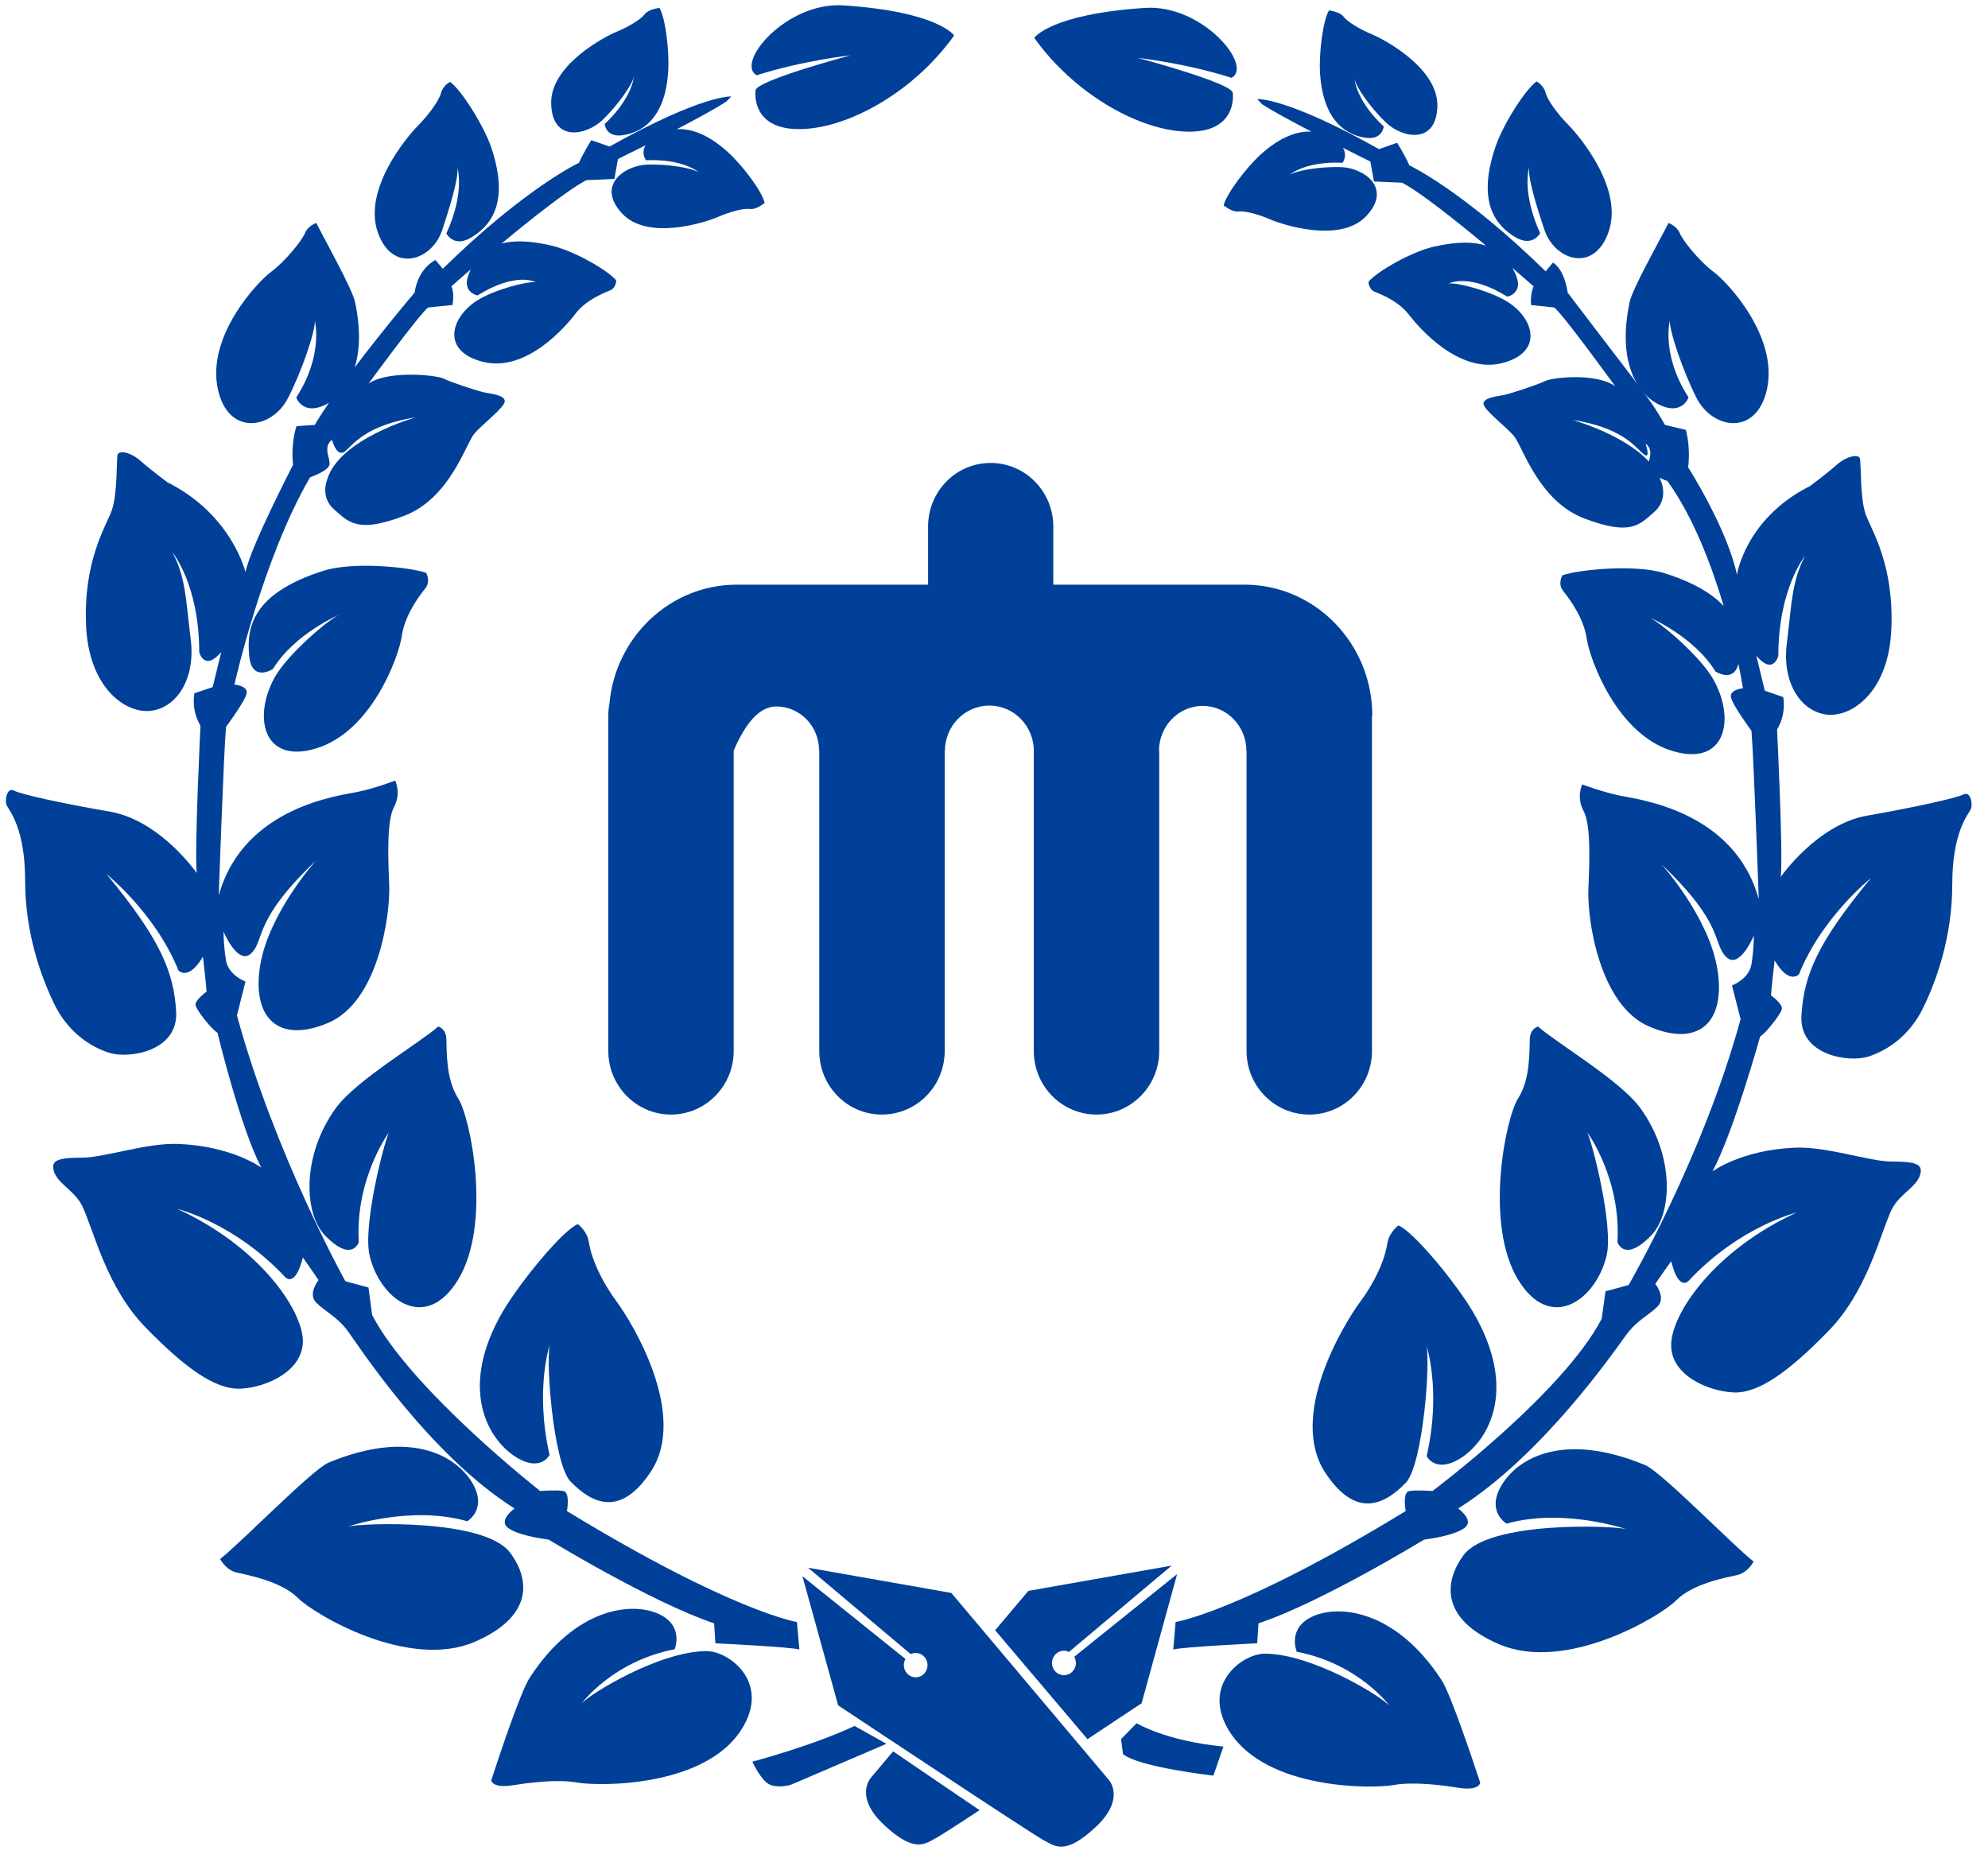 <svg xmlns="http://www.w3.org/2000/svg" xmlns:xlink="http://www.w3.org/1999/xlink" width="375.77" height="352.09" viewBox="115.196 188.771 379.773 356.09"><defs><path id="a" d="M297.46 195.55s-3.05-4.56-21.17-5.75c-10.97-.71-20.74 11.06-16.57 13.36 8.94-2.85 17.96-3.81 17.96-3.81s-17.96 4.78-18.18 6.69c-.22 1.9.22 7.88 9.32 7.39 9.07-.48 21.19-7.39 28.64-17.88"/><path id="b" d="M241.13 190.28s-2.1.25-2.8 1.19c-.69.95-3.03 2.4-5.35 3.35-2.33.96-12.79 6.44-12.55 13.83.23 7.42 6.73 5.97 9.76 3.12 3.01-2.88 5.82-6.92 6.04-8.36 0 0-.22 4.05-5.58 9.08 0 0 .23 2.62 3.48 2.13 3.27-.47 8.1-2.77 8.68-12.33.22-3.83-.53-10.09-1.68-12.01"/><path id="c" d="M201.11 204.43s-1.38.69-1.73 2.09c-.34 1.4-2.27 4.1-4.39 6.26-2.16 2.15-10.6 12.22-7.69 20.47 2.8 7.88 10.31 5.36 12.26-.39 1.61-4.8 3.29-10.42 2.91-12.13 0 0 1.59 4.63-2.08 12.69 0 0 1.46 2.82 4.83.72 3.39-2.08 7.42-6.3 3.75-17.19-1.5-4.33-5.72-10.96-7.86-12.52"/><path id="d" d="M196.51 298.29s.98 1.59-.18 3.02c-1.14 1.42-3.92 5.14-4.46 9.09-.58 3.96-5.78 18.31-16.43 21.49-10.14 3.03-12.03-6.1-7.87-13.6 2.54-4.53 10.38-11.13 12.38-12 0 0-8.53 3.59-12.71 10.39 0 0-4.07 2.68-4.54-2.55-.49-5.22.4-11.89 14.32-16.26 5.51-1.73 16.25-.7 19.49.42"/><path id="e" d="M198.83 385.06s1.48.29 1.56 2.35c.09 2.04-.14 7.67 2.25 11.35 2.37 3.67 6.49 23.94.03 34.64-6.19 10.23-14.86 4.01-16.93-4.47-1.38-5.58 2.63-21.37 3.68-23.64 0 0-6.49 8.8-5.77 20.96 0 0-1.25 4.11-6.48-1.28-3.97-4.1-4.52-15.2 2.1-24.34 3.84-5.28 15.88-12.36 19.56-15.57"/><path id="f" d="M225.53 422.83s1.79 1.31 2.1 3.42c.52 3.39 2.56 7.64 5.23 11.27 3.31 4.47 13.7 21.8 6.65 32.59-5.79 8.76-11.18 6.25-15.37 1.94-3.36-3.45-4.92-24.3-3.84-26.65 0 0-3.1 8.69-.18 21.54 0 0-1.7 3.5-6.62.3-5.25-3.41-10.83-13.15-2.29-27.75 3.44-5.81 11.52-15.58 14.32-16.66"/><path id="g" d="M157.14 486.86s1.07 2.08 3.12 2.57c2.02.49 8.48 1.63 11.7 4.83 3.21 3.21 21.15 13.87 33.84 8.44 11.28-4.88 10.57-11.95 6.81-17.01-4.9-6.64-28.61-5.69-31.05-5.03 0 0 12.03-4.13 22.82-1.02 0 0 4.01-2.32.89-7.47-3.14-5.11-11.82-10.19-27.38-3.75-3.15 1.32-16.85 15.42-20.75 18.44"/><path id="h" d="M208.97 529.18s.15 1.6 4.25.92c1.92-.31 8.12-1.25 12.27-.49 4.1.72 24.2.91 31.27-10.08 5.78-8.97-2.27-15.06-6.61-15.06-9.02 0-22.34 8.19-23.9 10.02 0 0 5.85-8.05 17.78-10.38 0 0 1.92-4.54-3.14-6.79-5.07-2.27-15.84-1.19-24.55 12.21-1.77 2.71-5.92 15.2-7.37 19.65"/><path id="i" d="M267.41 498.9s-12.31-1.9-43.97-21.21c0 0 .69-3.6-.71-3.84-1.39-.23-4.41 0-4.41 0s-24.67-19.33-32.12-33.65c-.05-.35-.28-2.1-.69-5.25-2.65-.72-4.13-1.12-4.42-1.2 0 0-13.52-24.35-20.73-50.83.17-.64 1.46-5.82 1.63-6.47 0 0-3.26-1.19-3.72-4.06-.48-2.85-.48-5.47-.48-5.47s2.82 6.68 5.37 4.06c2.56-2.62.25-6.21 12.32-17.68 0 0-9.04 10.06-10.68 20.07-1.64 10.02 3.48 15.03 13.03 10.97 9.53-4.06 11.85-20.53 11.64-26.26-.24-5.73-.47-12.41.93-15.03 1.4-2.63.21-5.03.21-5.03s-3.72 1.45-7.2 2.17c-3.49.71-21.85 2.86-26.53 19.8 0 0 .91-26.49 1.39-32.23 0 0 3.72-5.01 3.94-6.44.25-1.44-2.33-1.66-2.33-1.66s5.38-24.1 14.46-39.62c0 0 3.49-1.22 3.71-2.4.24-1.19-1.38-3.33.48-4.77 0 0 .92 3.58 2.56 2.15 1.61-1.44 4.17-5 13.47-6.45 0 0-14.64 4.07-16.97 11.94 0 0-1.39 3.34 1.39 5.71 2.79 2.41 4.43 4.55 13.27 1.21 8.87-3.34 11.86-13.85 13.5-15.76 1.65-1.9 5.81-5 5.81-6.19 0-1.19-2.78-1.44-3.94-1.68-1.17-.24-6.27-1.9-7.69-2.61-1.4-.73-10.7-1.66-14.42.94 0 0 9.78-13.37 11.41-14.57.46-.05 4.18-.42 4.64-.47 0 0 .45-2.13-.21-3.57 0 0 1.47-1.32 3.72-3.25-.12.24-.22.46-.29.69-1.66 3.67 1.56 4.3 1.56 4.3 7.44-4.62 11.16-2.53 11.16-2.53-1.69-.2-8.02 1.42-11.35 3.58-5.01 3.29-6.71 9.65 1.25 11.65 8.29 2.08 15.94-6.88 17.76-9.32 1.9-2.43 5.13-3.79 6.46-4.31 1.27-.49 1.24-1.96 1.24-1.96-1.75-2.03-8.06-5.63-12.41-6.65-4.21-.98-7.23-.98-9.49-.39 5.82-4.85 12.78-10.33 16.2-12.11.36-.02 2.14-.1 5.36-.24.41-2.28.63-3.55.68-3.81 0 0 2.22-1.09 5.27-2.62-.93 1.56.09 2.86.09 2.86 7.21-.32 10.2 2.38 10.2 2.38-1.17-.85-5.93-1.7-10.04-1.54-4.13.15-9.73 3.85-4.81 9.26 4.93 5.44 16.15 1.73 18.43.73 2.31-1.01 4.96-1.69 6.09-1.51 1.18.19 2.81-1.16 2.81-1.16-.47-2.2-4.24-7.19-7.05-9.73-3.87-3.51-7.14-4.52-9.74-4.37 3.76-1.94 7.44-3.96 9.46-5.28.1-.09.85-.87.95-.96 0 0-5.34-.48-23.26 9.56-.35-.13-3.16-1.09-3.51-1.21 0 0-1.64 2.65-2.33 4.31 0 0-10.23 4.77-26.05 20.27-.14-.16-1.26-1.5-1.4-1.67 0 0-3.27 1.44-3.99 6.23 0 0-5.91 6.97-11.45 14.3.96-3.1 1.2-7.18.06-12.53-.53-2.5-5.76-11.81-7.4-15.09 0 0-1.61.54-2.19 2-.6 1.42-3.78 5.38-6.46 7.36-2.68 2-12.4 12.35-10.15 22.49 2 8.99 10.33 7.59 13.38 1.65 2.56-4.92 5.31-12.91 5.13-14.84 0 0 1.74 6.54-3.54 14.71 0 0 1.1 3.27 5.13 1.6.39-.17.76-.36 1.13-.61-1.02 1.52-1.98 2.96-2.72 4.26-.35.02-3.14.21-3.49.23 0 0-1.13 3.09-.66 7.39 0 0-8.16 15.76-9.1 20.54 0 0-2.55-10.99-14.92-17.19 0 0-3.22-2.39-5.08-4.05-1.87-1.69-4.21-2.16-4.45-1.2-.23.94 0 7.63-1.14 10.72-1.17 3.12-5.37 9.57-4.89 21.74.47 12.17 7.67 17.18 12.57 16.46 4.88-.71 8.37-6.21 7.45-13.6-.93-7.39-.93-11.93-3.51-16.69 0 0 5.13 6.18 5.13 19.08 0 0 .93 3.82 4.21 0-.11.44-.66 2.68-1.64 6.7-2.1.7-3.26 1.09-3.49 1.17 0 0-.7 3.1 1.16 6.21 0 0-1.16 23.37-.72 28.16 0 0-6.95-10.02-16.51-11.71-9.52-1.65-16.98-3.3-18.39-4.03-1.4-.74-1.87 1.9-1.4 2.85.46.96 3.5 4.31 3.5 14.35 0 10 3.03 18.37 5.58 23.62 2.55 5.24 6.75 8.12 10.49 9.3 3.7 1.19 13.24-.24 12.8-7.88-.46-7.62-3.02-13.83-13.29-26.26 0 0 9.32 7.43 13.73 18.4 0 0 1.88 2.12 4.68-2.64 0 0 .69 5.97.69 6.69 0 0-2.32 1.68-2.1 2.61.22.99 3.03 4.56 4.19 5.26 0 0 4.44 18.39 8.39 25.78 0 0-5.59-4.12-15.85-4.53-6.05-.25-14.17 2.62-18.36 2.62-4.18 0-5.72.41-5.58 1.91.21 2.88 4.05 4.14 5.58 7.41 2.31 5 4.63 15.51 12.09 23.16 7.44 7.63 13.26 11.92 18.17 11.69 4.87-.23 12.07-3.36 11.88-9.33-.25-5.96-8.4-17.88-24-25.04 0 0 10.92 2.62 20.7 13.13 0 0 1.87 1.9 3.3-3.83 0 0 2.52 3.56 3 4.31 0 0-2.1 2.63-.48 4.27 1.63 1.69 3.97 2.65 6.08 5.49 2.09 2.87 15.58 23.64 31.86 33.91 0 0-3 2.13-1.39 3.58 1.62 1.42 6.06 2.13 7.93 2.38 0 0 19.56 11.95 31.62 16 .03.38.22 3.44.25 3.82 0 0 14.67.71 16.05 1.19-.1-1.05-.38-4.21-.47-5.27Z"/><path id="j" d="m326.96 529.01-30.03-35.66-27.4-4.83c11.78 9.91 18.32 15.42 19.63 16.53.27-.15.59-.23.97-.23 1.24 0 2.24 1.05 2.24 2.33s-1 2.33-2.24 2.33c-1.28 0-2.28-1.05-2.28-2.33 0-.43.13-.85.3-1.18-1.31-1.06-7.87-6.33-19.69-15.82 4.1 14.81 6.38 23.04 6.83 24.69 0 0 37.18 24.71 39.28 25.78 2.11 1.08 3.99 3.05 9.93-2.49 5.94-5.56 2.46-9.12 2.46-9.12"/><path id="k" d="M312.78 196.01s3.04-4.54 21.18-5.73c10.94-.71 20.72 11.06 16.54 13.37-8.91-2.84-17.93-3.81-17.93-3.81s17.93 4.77 18.16 6.68c.21 1.9-.23 7.88-9.33 7.4-9.06-.47-21.14-7.4-28.62-17.91"/><path id="l" d="M369.12 190.76s2.1.25 2.79 1.2c.7.94 3.03 2.38 5.34 3.34 2.34.95 12.8 6.47 12.59 13.83-.23 7.4-6.76 5.98-9.77 3.12-3.04-2.88-5.83-6.92-6.06-8.38 0 0 .23 4.1 5.58 9.08 0 0-.24 2.64-3.49 2.16-3.27-.48-8.09-2.78-8.69-12.36-.23-3.81.55-10.08 1.71-11.99"/><path id="m" d="M408.79 204.34s1.37.71 1.72 2.11c.33 1.39 2.25 4.07 4.4 6.23 2.14 2.18 10.6 12.24 7.64 20.48-2.77 7.89-10.27 5.38-12.22-.39-1.63-4.78-3.32-10.43-2.92-12.12 0 0-1.58 4.6 2.07 12.71 0 0-1.42 2.77-4.83.71-3.38-2.09-7.41-6.31-3.71-17.2 1.45-4.33 5.69-10.96 7.85-12.53"/><path id="n" d="M409.09 385.06s-1.48.29-1.58 2.35c-.1 2.04.16 7.67-2.22 11.35-2.39 3.67-6.52 23.94-.05 34.64 6.18 10.23 14.85 4.01 16.93-4.47 1.39-5.58-2.63-21.37-3.66-23.64 0 0 6.46 8.8 5.76 20.96 0 0 1.24 4.11 6.46-1.27 4.01-4.11 4.54-15.21-2.1-24.35-3.82-5.26-15.88-12.36-19.54-15.57"/><path id="o" d="M382.39 423.08s-1.78 1.32-2.11 3.39c-.52 3.42-2.53 7.66-5.24 11.27-3.28 4.48-13.72 21.82-6.63 32.61 5.77 8.76 11.18 6.27 15.37 1.96 3.37-3.45 4.91-24.34 3.84-26.68 0 0 3.11 8.7.17 21.55 0 0 1.7 3.5 6.65.3 5.24-3.42 10.8-13.15 2.27-27.76-3.42-5.83-11.55-15.58-14.32-16.64"/><path id="p" d="M434.03 231.41s1.58.54 2.17 1.98c.6 1.44 3.77 5.39 6.45 7.37 2.69 2 12.41 12.36 10.19 22.48-2.03 9-10.36 7.61-13.43 1.67-2.52-4.92-5.27-12.91-5.12-14.85 0 0-1.72 6.54 3.57 14.7 0 0-1.14 3.28-5.14 1.61-4.03-1.67-8.73-7.48-6.12-19.87.53-2.51 5.76-11.82 7.43-15.09"/><path id="q" d="M450.3 487.35s-1.07 2.08-3.12 2.57c-2.01.46-8.46 1.59-11.67 4.83-3.21 3.22-21.19 13.86-33.88 8.4-11.25-4.83-10.52-11.92-6.8-17.01 4.87-6.61 28.6-5.67 31.08-5 0 0-12.02-4.1-22.83-1.04 0 0-4.04-2.3-.91-7.44 3.14-5.15 11.83-10.2 27.39-3.76 3.16 1.33 16.86 15.43 20.74 18.45"/><path id="r" d="M398.03 529.64s-.15 1.62-4.24.95c-1.93-.32-8.14-1.25-12.28-.52-4.15.75-24.21.91-31.32-10.09-5.74-8.94 2.29-15.02 6.65-15.02 9.01 0 22.36 8.17 23.91 10.03 0 0-5.85-8.1-17.79-10.4 0 0-1.94-4.54 3.12-6.79 5.06-2.26 15.87-1.15 24.57 12.22 1.75 2.71 5.93 15.19 7.38 19.62"/><path id="s" d="M415.66 269.06c9.32 1.42 11.87 5.02 13.49 6.45 1.65 1.43.49-1.92.49-1.92 1.29.98.92 2.31.64 3.44-4.86-5.27-14.62-7.97-14.62-7.97m74.73 71.62c-1.4.68-8.85 2.37-18.38 4.04-9.54 1.66-16.52 11.7-16.52 11.7.46-4.78-.71-28.16-.71-28.16 1.87-3.13 1.17-6.21 1.17-6.21-.23-.09-1.4-.49-3.51-1.21-.97-4.01-1.51-6.24-1.62-6.68 3.26 3.83 4.2 0 4.2 0 0-12.89 5.12-19.1 5.12-19.1-2.57 4.79-2.57 9.31-3.49 16.71-.96 7.42 2.56 12.89 7.43 13.61 4.9.71 12.11-4.29 12.55-16.47.49-12.14-3.71-18.61-4.88-21.72-1.13-3.1-.89-9.78-1.13-10.74-.25-.94-2.58-.46-4.45 1.2-1.85 1.65-5.1 4.06-5.1 4.06-12.34 6.19-13.96 16.94-13.96 16.94-1.87-8.83-9.32-20.51-9.32-20.51.47-4.31-.46-7.18-.46-7.18-.4-.09-3.57-.85-3.97-.94-3.17-5.5-3.17-4.95-18.61-25.3-.72-4.78-2.82-5.73-2.82-5.73-.13.16-1.25 1.49-1.39 1.66-15.84-15.51-26.06-20.27-26.06-20.27-.7-1.69-2.33-4.31-2.33-4.31-.34.12-3.12 1.09-3.47 1.21-17.93-10.05-23.28-9.56-23.28-9.56.09.1.81.86.91.96 2.04 1.34 5.75 3.32 9.45 5.26-2.59-.13-5.84.88-9.71 4.38-2.79 2.55-6.55 7.54-7.07 9.72 0 0 1.65 1.34 2.81 1.17 1.17-.17 3.81.5 6.11 1.52 2.3.99 13.5 4.68 18.44-.74 4.94-5.42-.7-9.1-4.81-9.26-4.13-.17-8.89.69-10.02 1.53 0 0 2.93-2.7 10.21-2.37 0 0 .98-1.32.07-2.86 3.01 1.53 5.24 2.62 5.24 2.62.05.26.28 1.53.69 3.82 3.22.14 5 .21 5.36.23 3.46 1.78 10.34 7.28 16.04 12.02-2.3-.73-5.48-.82-10.04.23-4.34 1.04-10.65 4.66-12.4 6.67 0 0-.05 1.45 1.25 1.96 1.32.5 4.56 1.88 6.42 4.3 1.87 2.43 9.5 11.38 17.82 9.33 7.93-2 6.27-8.39 1.2-11.66-3.31-2.12-9.65-3.79-11.33-3.57 0 0 3.72-2.1 11.17 2.51 0 0 3.24-.62 1.57-4.3-.17-.39-.37-.8-.59-1.19 2.42 2.1 4.05 3.52 4.05 3.52-.7 1.45-.48 3.57-.48 3.57.44.05 3.98.42 4.42.47 1.62 1.2 11.65 15.05 11.65 15.05-3.75-2.63-12.13-1.67-13.5-.94-1.4.69-6.53 2.37-7.71 2.61-1.15.24-3.96.48-3.96 1.66 0 1.2 4.22 4.31 5.84 6.22 1.62 1.92 4.64 12.41 13.48 15.76 8.88 3.35 10.49 1.19 13.26-1.21 2.82-2.38 1.43-5.72 1.43-5.72-.11-.3-.23-.58-.36-.88.79.39 1.52.64 1.52.64 4.95 6.88 8.42 16.09 10.75 23.91-2.15-2.31-5.63-4.5-11.33-6.3-5.56-1.74-16.29-.71-19.51.41 0 0-.97 1.6.18 3.03 1.13 1.41 3.92 5.13 4.47 9.07.59 3.97 5.77 18.32 16.42 21.5 10.16 3.04 12.04-6.08 7.84-13.6-2.49-4.52-10.34-11.13-12.37-12 0 0 8.53 3.58 12.73 10.39 0 0 3.44 2.26 4.38-1.46.58 2.86.87 4.67.87 4.67s-2.54.23-2.3 1.68c.2 1.42 3.93 6.45 3.93 6.45.46 5.71 1.39 32.21 1.39 32.21-4.63-16.94-23.04-19.09-26.51-19.81-3.51-.72-7.24-2.15-7.24-2.15s-1.16 2.38.23 5.02c1.43 2.61 1.19 9.31.95 15.02-.24 5.73 2.09 22.2 11.65 26.27 9.54 4.06 14.65-.94 13.01-10.97-1.62-10.05-10.69-20.07-10.69-20.07 12.08 11.48 9.75 15.04 12.33 17.68 2.56 2.63 5.34-4.06 5.34-4.06s0 2.63-.46 5.49c-.46 2.85-3.73 4.06-3.73 4.06.16.65 1.48 5.79 1.65 6.44-7.24 26.49-21.41 50.84-21.41 50.84-.29.08-1.77.48-4.42 1.2-.43 3.15-.67 4.89-.72 5.24-7.46 14.33-32.36 32.95-32.36 32.95s-3-.24-4.41 0c-1.41.23-.7 3.83-.7 3.83C352.16 497 339.8 498.9 339.8 498.9c-.04.53-.41 4.74-.45 5.27 1.39-.48 16.05-1.2 16.05-1.2.02-.38.22-3.43.24-3.81 12.1-4.04 31.64-16 31.64-16 1.87-.25 6.29-.96 7.92-2.39 1.62-1.43-1.38-3.57-1.38-3.57 16.28-10.27 30.01-30.32 32.1-33.17 2.11-2.88 4.44-3.83 6.05-5.49 1.62-1.69-.47-4.3-.47-4.3.47-.72 3.04-4.32 3.04-4.32 1.41 5.75 3.25 3.83 3.25 3.83 9.78-10.5 20.71-13.13 20.71-13.13-15.59 7.16-23.74 19.08-23.96 25.07-.23 5.99 6.97 9.06 11.88 9.32 4.86.23 10.71-4.08 18.15-11.72 7.44-7.62 9.77-18.13 12.06-23.14 1.55-3.28 5.38-4.56 5.62-7.4.12-1.49-1.42-1.89-5.62-1.89-4.16 0-12.31-2.9-18.38-2.65-10.25.41-15.82 4.54-15.82 4.54 3.99-7.39 9.11-25.78 9.11-25.78 1.16-.73 3.95-4.29 4.15-5.25.26-.95-2.07-2.63-2.07-2.63 0-.7.69-6.69.69-6.69 2.82 4.79 4.66 2.64 4.66 2.64 4.44-11 13.75-18.37 13.75-18.37-10.25 12.39-12.83 18.59-13.28 26.26-.47 7.63 9.06 9.07 12.8 7.86 3.72-1.2 7.91-4.06 10.47-9.32 2.55-5.24 5.56-13.6 5.56-23.61 0-10.04 3.06-13.37 3.53-14.33.45-.96 0-3.58-1.41-2.85"/><path id="t" d="M322.95 521.3c5.88-3.9 10.35-6.86 10.35-6.86.45-1.65 2.72-9.88 6.79-24.7-11.8 9.48-18.36 14.75-19.67 15.81.18.35.32.75.32 1.2 0 1.28-1.05 2.33-2.26 2.33-1.3 0-2.31-1.05-2.31-2.33 0-1.32 1.01-2.36 2.31-2.36.32 0 .64.09.92.25 1.31-1.1 7.86-6.61 19.64-16.52l-27.39 4.83-6.35 7.53c9.41 11.11 15.29 18.05 17.65 20.82Z"/><path id="u" d="M285.8 523.64a999.9 999.9 0 0 0-4.16 4.94s-3.5 3.58 2.43 9.12c5.94 5.54 7.85 3.57 9.94 2.51.58-.31 3.87-2.4 8.32-5.33-2.21-1.5-7.72-5.24-16.53-11.24Z"/><path id="v" d="M332.34 518.26s5.6 3.4 16.6 4.46c-.19.55-1.73 5-1.92 5.56 0 0-14.31-1.62-17.28-4.13-.03-.19-.15-1.14-.37-2.85 1.58-1.62 2.57-2.63 2.97-3.04Z"/><path id="w" d="m278.42 518.78 6.11 3.41c-11 4.72-17.11 7.34-18.34 7.86 0 0-2.61.73-4.16-.16-1.59-.88-3.15-4.28-3.15-4.28s11.52-3.05 19.54-6.83"/><path id="x" d="M263.46 323.85c4.52 0 8.18 3.76 8.18 8.39 0 .01.02.02.04.05v57.42c0 6.73 5.33 12.17 11.96 12.17 6.65 0 12.02-5.44 12.02-12.17v-57.42c.02.08.03.13.03.14 0-4.84 3.79-8.75 8.52-8.75 4.7 0 8.5 3.91 8.5 8.75 0-.01-.01-.06-.02-.14v57.42c0 6.73 5.36 12.17 11.99 12.17 6.6 0 11.99-5.44 11.99-12.17v-57.42c-.03.04-.05.06-.05.06 0-4.74 3.75-8.61 8.37-8.61 4.6 0 8.34 3.87 8.34 8.61l.03-.06v57.42c0 6.73 5.36 12.17 12 12.17 6.63 0 11.98-5.44 11.98-12.17v-64.1h.06c0-13.81-10.95-25.05-24.44-25.05h-36.54v-11.09c0-6.74-5.36-12.18-11.98-12.18-6.64 0-11.96 5.44-11.96 12.18v11.09h-36.56c-12.72 0-23.19 9.97-24.35 22.71-.14.75-.22 1.55-.22 2.34v64.1c0 6.73 5.38 12.17 11.98 12.17 6.6 0 11.99-5.44 11.99-12.17v-57.42c2.41-5.63 5.13-8.44 8.14-8.44Z"/></defs><use xlink:href="#a" fill="#004098"/><use xlink:href="#a" fill-opacity="0" stroke="#000" stroke-opacity="0"/><use xlink:href="#b" fill="#004098"/><use xlink:href="#b" fill-opacity="0" stroke="#000" stroke-opacity="0"/><use xlink:href="#c" fill="#004098"/><use xlink:href="#c" fill-opacity="0" stroke="#000" stroke-opacity="0"/><use xlink:href="#d" fill="#004098"/><use xlink:href="#d" fill-opacity="0" stroke="#000" stroke-opacity="0"/><use xlink:href="#e" fill="#004098"/><use xlink:href="#e" fill-opacity="0" stroke="#000" stroke-opacity="0"/><use xlink:href="#f" fill="#004098"/><use xlink:href="#f" fill-opacity="0" stroke="#000" stroke-opacity="0"/><use xlink:href="#g" fill="#004098"/><use xlink:href="#g" fill-opacity="0" stroke="#000" stroke-opacity="0"/><use xlink:href="#h" fill="#004098"/><use xlink:href="#h" fill-opacity="0" stroke="#000" stroke-opacity="0"/><use xlink:href="#i" fill="#004098"/><use xlink:href="#i" fill-opacity="0" stroke="#000" stroke-opacity="0"/><use xlink:href="#j" fill="#004098"/><use xlink:href="#j" fill-opacity="0" stroke="#000" stroke-opacity="0"/><use xlink:href="#k" fill="#004098"/><use xlink:href="#k" fill-opacity="0" stroke="#000" stroke-opacity="0"/><use xlink:href="#l" fill="#004098"/><use xlink:href="#l" fill-opacity="0" stroke="#000" stroke-opacity="0"/><use xlink:href="#m" fill="#004098"/><use xlink:href="#m" fill-opacity="0" stroke="#000" stroke-opacity="0"/><use xlink:href="#n" fill="#004098"/><use xlink:href="#n" fill-opacity="0" stroke="#000" stroke-opacity="0"/><use xlink:href="#o" fill="#004098"/><use xlink:href="#o" fill-opacity="0" stroke="#000" stroke-opacity="0"/><use xlink:href="#p" fill="#004098"/><use xlink:href="#p" fill-opacity="0" stroke="#000" stroke-opacity="0"/><use xlink:href="#q" fill="#004098"/><use xlink:href="#q" fill-opacity="0" stroke="#000" stroke-opacity="0"/><use xlink:href="#r" fill="#004098"/><use xlink:href="#r" fill-opacity="0" stroke="#000" stroke-opacity="0"/><use xlink:href="#s" fill="#004098"/><use xlink:href="#s" fill-opacity="0" stroke="#000" stroke-opacity="0"/><use xlink:href="#t" fill="#004098"/><use xlink:href="#t" fill-opacity="0" stroke="#000" stroke-opacity="0"/><use xlink:href="#u" fill="#004098"/><use xlink:href="#u" fill-opacity="0" stroke="#000" stroke-opacity="0"/><use xlink:href="#v" fill="#004098"/><use xlink:href="#v" fill-opacity="0" stroke="#000" stroke-opacity="0"/><use xlink:href="#w" fill="#004098"/><use xlink:href="#w" fill-opacity="0" stroke="#000" stroke-opacity="0"/><use xlink:href="#x" fill="#004098"/><use xlink:href="#x" fill-opacity="0" stroke="#000" stroke-opacity="0"/></svg>